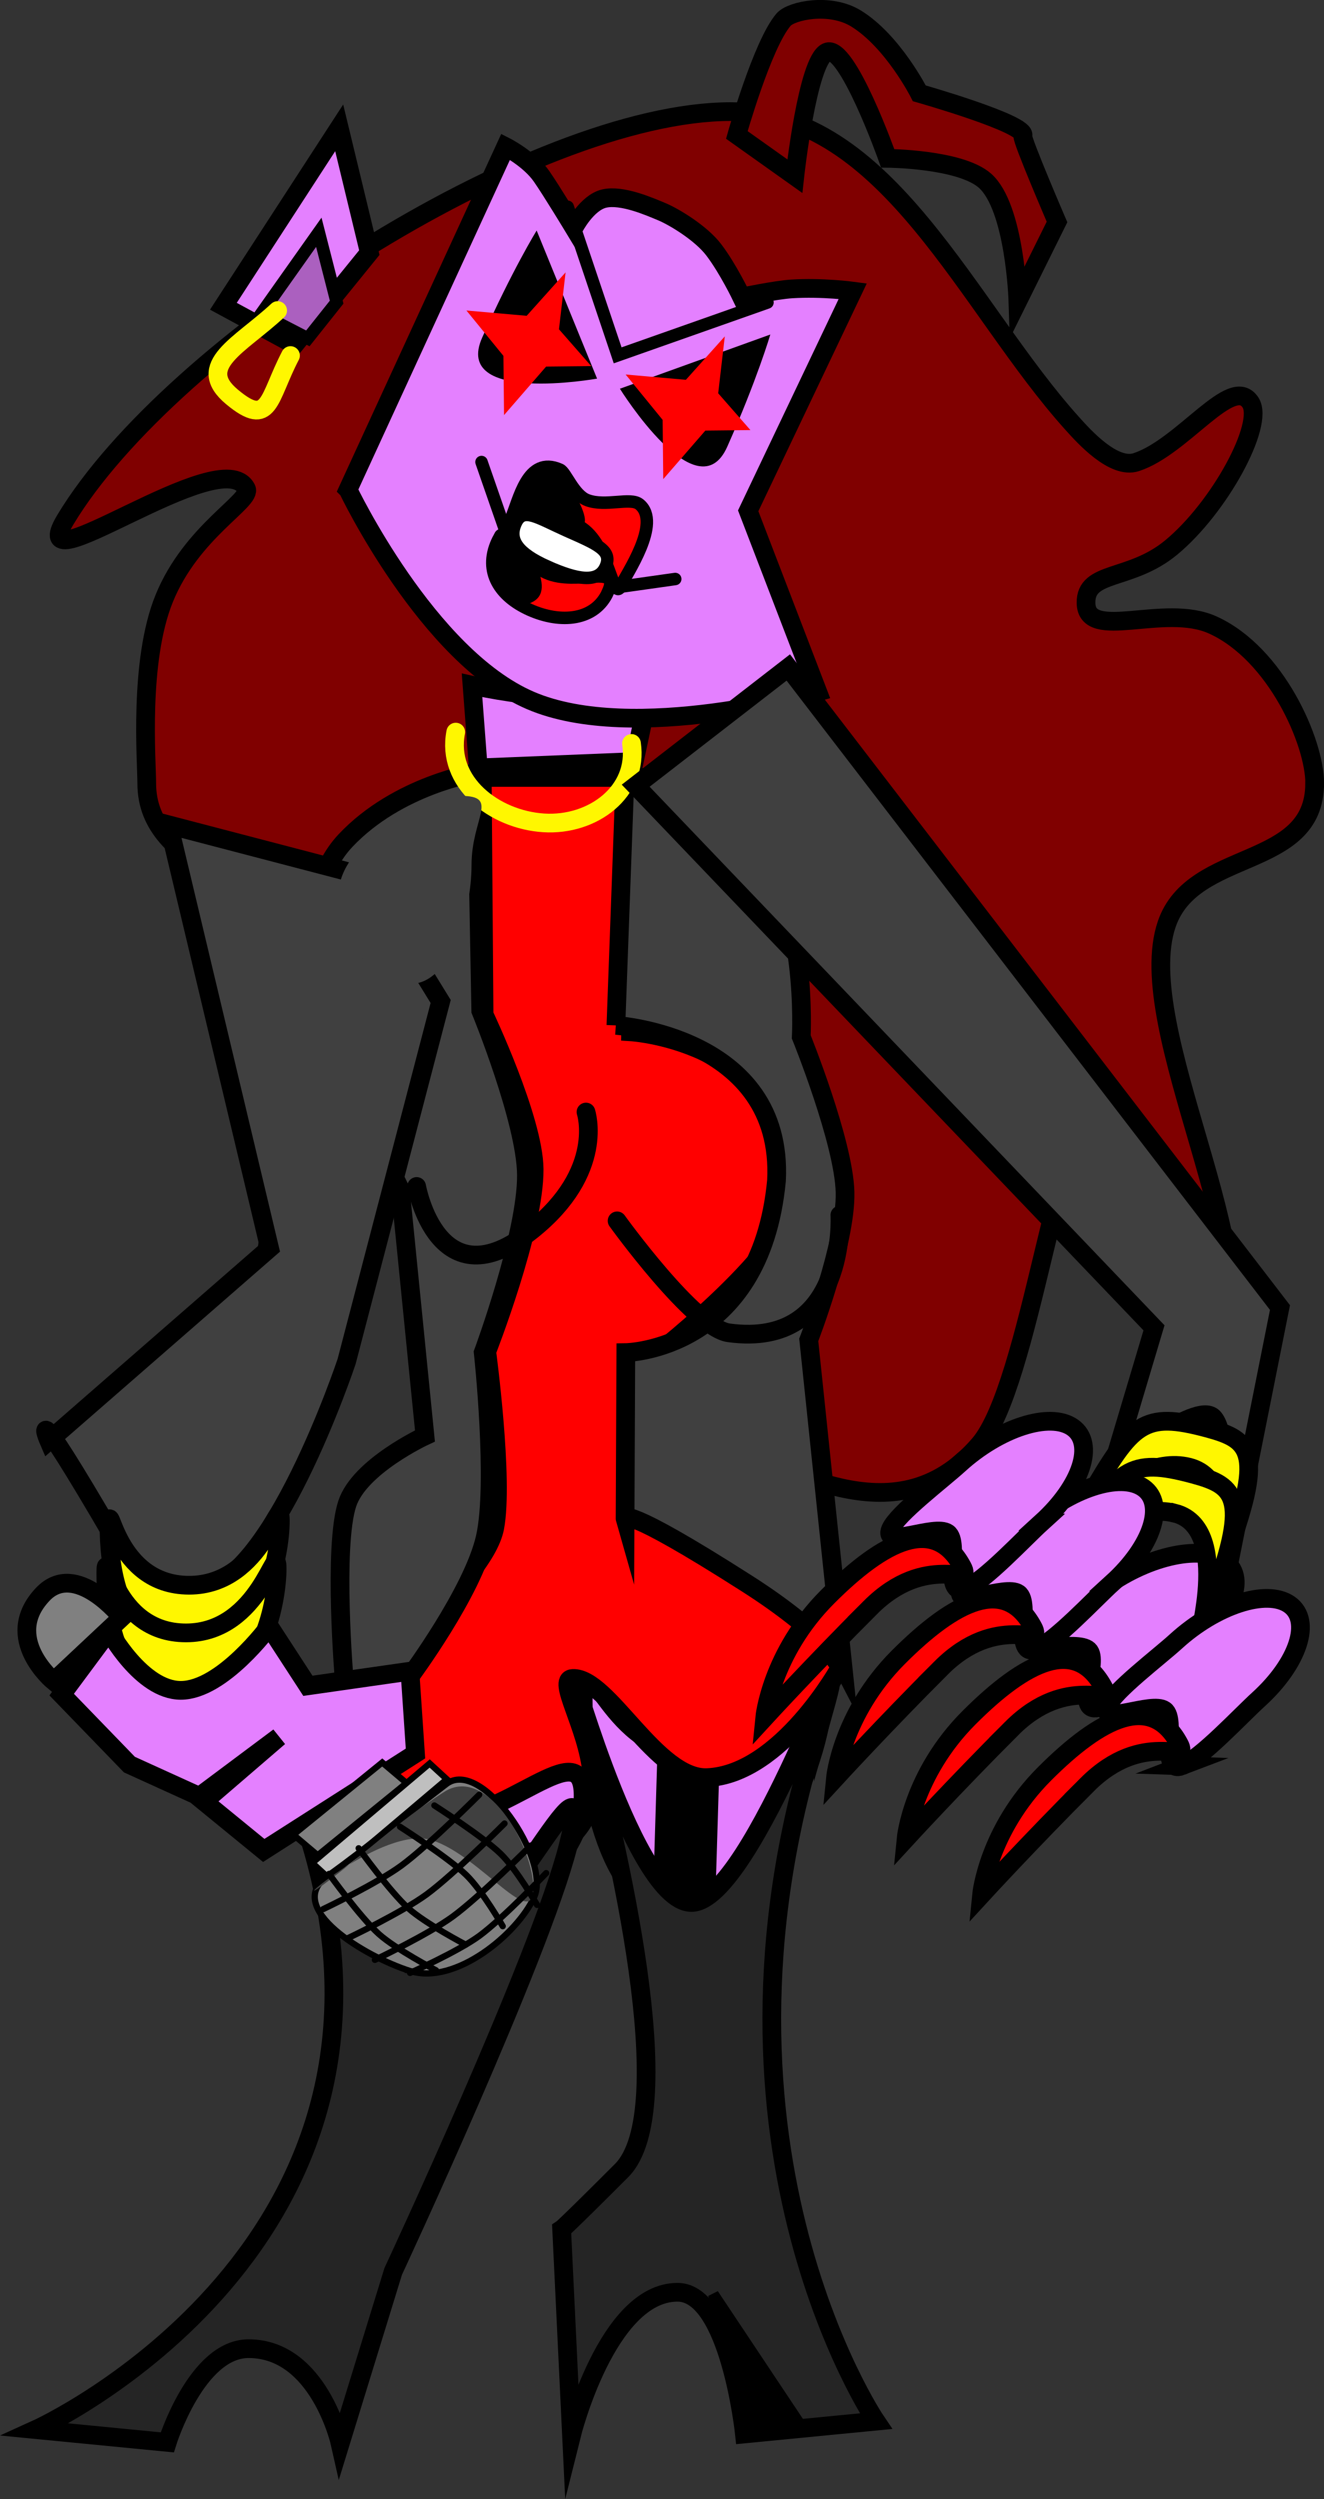 <svg version="1.1" xmlns="http://www.w3.org/2000/svg" xmlns:xlink="http://www.w3.org/1999/xlink" width="21.23" height="40.058" viewBox="0,0,21.23,40.058"><rect x="0" y="0" width="21.23" height="40.058" fill="#333333" stroke="none"/><g transform="translate(-230.845,-175.007)"><g data-paper-data="{&quot;isPaintingLayer&quot;:true}" fill-rule="nonzero" stroke-linejoin="miter" stroke-miterlimit="10" stroke-dasharray="" stroke-dashoffset="0" style="mix-blend-mode: normal"><g><path d="M244.042,202.173c0,1.126 -1.118,3.5 -2.308,3.5c-1.19,0 -1.538,-2.297 -1.538,-3.423c0,-1.126 0.426,0.808 1.615,0.808c1.19,0 2.231,-2.01 2.231,-0.885z" fill="#e480ff" stroke="#000000" stroke-width="0.3" stroke-linecap="butt"/><path d="M241.811,205.596l0.077,-2.538" fill="none" stroke="#000000" stroke-width="1" stroke-linecap="round"/><path d="M244.047,202.463c-2.265,6.766 0.843,11.353 0.843,11.353l-2.108,0.205c0,0 -0.238,-2.274 -1.075,-2.271c-1.128,0.003 -1.698,2.29 -1.698,2.29l-0.158,-3.299c0,0 0.056,-0.036 0.96,-0.941c0.962,-0.963 -0.083,-5.257 -0.533,-7.029c-0.539,-2.12 0.655,2.731 1.654,2.731c0.998,0 2.702,-5.146 2.115,-3.038z" fill="#252525" stroke="#000000" stroke-width="0.3" stroke-linecap="butt"/><path d="M242.816,213.963l-0.615,-2.154l0.154,-0.077l1.538,2.308z" fill="#000000" stroke="none" stroke-width="0" stroke-linecap="butt"/></g><path d="M251.925,187.564c0,1.399 -1.949,1.028 -2.371,2.254c-0.577,1.677 1.68,5.443 0.85,6.934c-0.518,0.93 -0.614,-4.161 -1.972,-3.989c-0.601,0.076 -1.071,4.451 -1.882,5.395c-1.399,1.629 -3.196,0.173 -3.989,0.173c-0.628,0 -2.933,0.713 -4.077,-0.639c-1.058,-1.25 -0.955,-4.568 -1.639,-4.675c-1.32,-0.206 -1.004,4.492 -1.556,3.621c-0.793,-1.249 0.938,-4.681 0.374,-6.3c-0.432,-1.239 -2.465,-1.358 -2.465,-2.775c0,-0.357 -0.13,-1.953 0.279,-2.961c0.438,-1.08 1.415,-1.569 1.318,-1.762c-0.391,-0.775 -3.609,1.671 -2.901,0.496c1.69,-2.806 7.475,-6.54 10.668,-6.54c2.522,0 3.797,3.139 5.48,5.003c0.183,0.203 0.659,0.735 1.022,0.616c0.751,-0.246 1.532,-1.413 1.832,-0.957c0.229,0.348 -0.496,1.687 -1.275,2.328c-0.653,0.538 -1.368,0.36 -1.362,0.883c0.006,0.632 1.25,-0.001 2.035,0.357c1.016,0.463 1.632,1.882 1.632,2.537z" fill="#800000" stroke="#000000" stroke-width="0.3" stroke-linecap="butt"/><g stroke="#000000" stroke-width="0.3"><path d="M238.649,196.674c0,0 0.768,-1.958 0.761,-2.926c-0.006,-0.803 -0.803,-2.478 -0.803,-2.478l-0.029,-3.801h2.45l-0.071,4.077c0,0 2.665,0.156 2.605,2.661c-0.101,0.916 -2.379,2.656 -2.379,2.656l-0.049,2.537c0,0 1.414,0.485 1.88,0.825c0.574,0.419 1.306,1.503 1.306,1.503c0,0 -0.949,1.725 -2.137,1.773c-0.812,0.033 -1.587,-1.613 -2.154,-1.59c-0.542,0.022 2.028,3.032 -2.001,3.043c-1.863,0.005 -1.587,-2.907 -1.587,-2.907c0,0 2.163,-1.648 2.337,-2.551c0.148,-0.768 -0.128,-2.822 -0.128,-2.822z" fill="#ff0000" stroke-linecap="butt"/><path d="M240.721,191.443l0.143,-3.909c0,0 1.258,0.197 2.1,1.092c0.842,0.895 0.729,3.001 0.729,3.001c0,0 0.682,1.685 0.702,2.489c0.02,0.815 -0.582,2.368 -0.582,2.368l0.548,5.235c0,0 -0.268,-0.517 -1.536,-1.327c-2.029,-1.296 -1.957,-1.043 -1.957,-1.043l0.012,-2.661c0,0 2.157,-0.027 2.416,-2.758c0.117,-2.319 -2.576,-2.487 -2.576,-2.487z" fill="#404040" stroke-linecap="butt"/><path d="M235.869,191.209c0,0 -0.328,-1.83 0.514,-2.726c0.842,-0.895 2.1,-1.092 2.1,-1.092l0.071,3.818c0,0 0.726,1.772 0.732,2.631c0.007,0.956 -0.693,2.847 -0.693,2.847c0,0 0.228,2.104 0.032,2.966c-0.198,0.872 -1.212,2.236 -1.212,2.236l-1.048,0.057c0,0 -0.181,-2.143 0.048,-2.837c0.198,-0.6 1.246,-1.085 1.246,-1.085l-0.395,-3.951z" data-paper-data="{&quot;index&quot;:null}" fill="#404040" stroke-linecap="butt"/><path d="M244.312,194.484c0,0 0.131,2.146 -1.781,1.887c-0.553,-0.075 -1.791,-1.795 -1.791,-1.795" fill="none" stroke-linecap="round"/><path d="M240.241,192.832c0,0 0.317,0.95 -0.871,1.897c-1.503,1.198 -1.844,-0.704 -1.844,-0.704" fill="none" stroke-linecap="round"/></g><g stroke="#000000"><path d="M240.195,203.788c0,1.041 -1.23,2.038 -2.462,2.038c-1.232,0 -1.462,-1.613 -1.462,-2.654c0,-1.041 0.23,1.038 1.462,1.038c1.232,0 2.462,-1.464 2.462,-0.423z" fill="#e480ff" stroke-width="0.3" stroke-linecap="butt"/><path d="M237.734,205.596v-1.231" fill="none" stroke-width="1" stroke-linecap="round"/><path d="M237.685,206.483c0.998,0 2.808,-4.005 2.269,-1.885c-0.45,1.772 -2.804,6.817 -2.804,6.817l-0.85,2.76c0,0 -0.339,-1.518 -1.467,-1.521c-0.838,-0.002 -1.306,1.502 -1.306,1.502l-2.108,-0.205c0,0 6.57,-2.971 4.305,-9.738c-0.586,-2.108 0.963,2.269 1.962,2.269z" data-paper-data="{&quot;index&quot;:null}" fill="#252525" stroke-width="0.3" stroke-linecap="butt"/></g><path d="M238.514,187.316l-0.1,-1.324c0,0 0.704,0.161 1.255,0.171c0.551,0.01 1.636,-0.312 1.636,-0.312l-0.29,1.364z" fill="#e480ff" stroke="#000000" stroke-width="0.3" stroke-linecap="butt"/><path d="M240.971,186.924c0.115,0.77 -0.62,1.324 -1.409,1.273c-0.789,-0.051 -1.566,-0.648 -1.409,-1.455" fill="none" stroke="#fff700" stroke-width="0.3" stroke-linecap="round"/><path d="M242.66,177.17c0,0 0.409,-1.455 0.75,-1.849c0.125,-0.144 0.742,-0.276 1.162,-0.017c0.593,0.365 1.014,1.199 1.014,1.199c0,0 1.749,0.497 1.66,0.681c-0.025,0.051 0.548,1.381 0.548,1.381l-0.627,1.265c0,0 -0.047,-1.504 -0.53,-1.928c-0.399,-0.349 -1.558,-0.357 -1.558,-0.357c0,0 -0.655,-1.849 -0.978,-1.702c-0.31,0.142 -0.511,1.988 -0.511,1.988z" fill="#800000" stroke="#000000" stroke-width="0.3" stroke-linecap="butt"/><g><path d="M233.551,188.229l3.119,0.815l1.241,2.016l-1.508,5.77c0,0 -1.212,3.641 -2.398,3.658c-1.083,-0.057 -0.758,0.154 -1.313,-0.798c-1.472,-2.53 -1.065,-1.588 -1.065,-1.588l3.541,-3.086z" fill="#404040" stroke="#000000" stroke-width="0.3" stroke-linecap="butt"/><path d="M235.34,199.39c0,0.526 -0.263,2.053 -1.462,2.053c-1.199,0 -1.285,-1.453 -1.285,-1.979c0,-0.526 0.086,0.953 1.285,0.953c1.199,0 1.462,-1.553 1.462,-1.026z" fill="#fff700" stroke="#000000" stroke-width="0.3" stroke-linecap="butt"/><path d="M235.289,200.154c0,0.526 -0.263,2.053 -1.462,2.053c-1.199,0 -1.285,-1.453 -1.285,-1.979c0,-0.526 0.086,0.953 1.285,0.953c1.199,0 1.462,-1.553 1.462,-1.026z" fill="#fff700" stroke="#000000" stroke-width="0.3" stroke-linecap="butt"/><path d="M235.074,204.668l-0.959,-0.784l1.203,-1.035l-1.276,0.953l-1.122,-0.51l-1.086,-1.122l0.758,-1.021c0,0 0.518,0.953 1.152,0.953c0.664,0 1.418,-1.026 1.418,-1.026l0.62,0.953l1.636,-0.234l0.089,1.319z" fill="#e480ff" stroke="#000000" stroke-width="0.3" stroke-linecap="butt"/><path d="M231.707,201.956c0,0 -0.84,-0.691 -0.177,-1.393c0.528,-0.559 1.268,0.37 1.268,0.37z" fill="#808080" stroke="#000000" stroke-width="0.3" stroke-linecap="butt"/><g><path d="M236.974,203.258l0.389,0.329l-1.424,1.158l-0.389,-0.329z" fill="#808080" stroke="#000000" stroke-width="0.1" stroke-linecap="butt"/><path d="M237.735,203.274l0.274,0.252l-1.883,1.594l-0.274,-0.252z" fill="#bfbfbf" stroke="#000000" stroke-width="0.1" stroke-linecap="butt"/><path d="M237.423,206.601c-0.721,-0.227 -2.037,-1.016 -1.328,-1.522c0.668,-0.477 1.21,-0.944 1.906,-1.475c0.567,-0.433 1.683,1.215 1.409,1.812c-0.274,0.596 -1.265,1.412 -1.986,1.185z" fill="#808080" stroke="#000000" stroke-width="0.1" stroke-linecap="butt"/><path d="M237.773,204.504c-0.785,-0.247 -2.385,1.183 -1.741,0.711c0.608,-0.446 1.195,-1.015 1.938,-1.487c0.666,-0.424 1.385,0.814 1.425,1.486c0.049,0.823 -0.837,-0.462 -1.622,-0.709z" fill="#404040" stroke="none" stroke-width="0" stroke-linecap="butt"/><path d="M238.935,204.236c0,0 -0.813,0.816 -1.249,1.136c-0.393,0.288 -1.252,0.697 -1.252,0.697" data-paper-data="{&quot;index&quot;:null}" fill="none" stroke="#000000" stroke-width="0.1" stroke-linecap="round"/><path d="M238.529,203.775c0,0 -0.813,0.816 -1.249,1.136c-0.393,0.288 -1.252,0.697 -1.252,0.697" data-paper-data="{&quot;index&quot;:null}" fill="none" stroke="#000000" stroke-width="0.1" stroke-linecap="round"/><path d="M239.357,204.589c0,0 -0.813,0.816 -1.249,1.136c-0.393,0.288 -1.252,0.697 -1.252,0.697" data-paper-data="{&quot;index&quot;:null}" fill="none" stroke="#000000" stroke-width="0.1" stroke-linecap="round"/><path d="M239.603,205.031c0,0 -0.692,0.728 -1.073,1.007c-0.343,0.251 -1.11,0.593 -1.11,0.593" data-paper-data="{&quot;index&quot;:null}" fill="none" stroke="#000000" stroke-width="0.1" stroke-linecap="round"/><path d="M237.81,203.947c0,0 0.773,0.494 1.06,0.772c0.259,0.25 0.587,0.822 0.587,0.822" data-paper-data="{&quot;index&quot;:null}" fill="none" stroke="#000000" stroke-width="0.1" stroke-linecap="round"/><path d="M237.259,204.288c0,0 0.773,0.494 1.06,0.772c0.259,0.25 0.587,0.822 0.587,0.822" data-paper-data="{&quot;index&quot;:null}" fill="none" stroke="#000000" stroke-width="0.1" stroke-linecap="round"/><path d="M237.836,206.589c0,0 -0.646,-0.338 -0.916,-0.581c-0.299,-0.269 -0.799,-0.964 -0.799,-0.964" data-paper-data="{&quot;index&quot;:null}" fill="none" stroke="#000000" stroke-width="0.1" stroke-linecap="round"/><path d="M238.311,206.178c0,0 -0.646,-0.338 -0.916,-0.581c-0.299,-0.269 -0.799,-0.964 -0.799,-0.964" data-paper-data="{&quot;index&quot;:null}" fill="none" stroke="#000000" stroke-width="0.1" stroke-linecap="round"/></g></g><path d="M238.229,187.764c0.636,0 0.177,0.349 0.177,1.108c0,0.759 -0.339,1.905 -0.975,1.905c-0.636,0 -1.152,-0.704 -1.152,-1.462c0,-0.759 1.313,-1.551 1.95,-1.551z" fill="#404040" stroke="none" stroke-width="0" stroke-linecap="butt"/><g><path d="M236.425,182.856l2.528,-5.497c0,0 0.381,0.193 0.577,0.476c0.16,0.23 0.518,0.822 0.518,0.822c0,0 0.206,-0.401 0.484,-0.467c0.288,-0.068 0.74,0.134 0.924,0.21c0.197,0.082 0.63,0.343 0.834,0.612c0.232,0.305 0.447,0.756 0.447,0.756c0,0 0.548,-0.114 0.803,-0.13c0.488,-0.031 0.979,0.035 0.979,0.035l-1.677,3.522l1.116,2.904c0,0 -2.956,0.847 -4.608,0.136c-1.653,-0.711 -2.924,-3.378 -2.924,-3.378z" fill="#e480ff" stroke="#000000" stroke-width="0.3" stroke-linecap="butt"/><path d="M240.419,181.076c0,0 -2.32,0.416 -1.843,-0.656c0.477,-1.072 0.874,-1.718 0.874,-1.718z" fill="#000000" stroke="none" stroke-width="0" stroke-linecap="butt"/><path d="M243.197,180.369c0,0 -0.214,0.727 -0.691,1.799c-0.477,1.072 -1.721,-0.93 -1.721,-0.93z" data-paper-data="{&quot;index&quot;:null}" fill="#000000" stroke="none" stroke-width="0" stroke-linecap="butt"/><path d="M238.927,181.661l-0.01,-0.95l-0.593,-0.727l0.966,0.085l0.624,-0.696l-0.106,0.912l0.517,0.59l-0.723,0.008z" fill="#ff0000" stroke="none" stroke-width="0" stroke-linecap="butt"/><path d="M241.48,182.687l-0.01,-0.95l-0.593,-0.727l0.966,0.085l0.624,-0.696l-0.106,0.912l0.517,0.59l-0.723,0.008z" fill="#ff0000" stroke="none" stroke-width="0" stroke-linecap="butt"/><path d="M243.151,179.856l-2.402,0.847l-0.801,-2.381" fill="none" stroke="#000000" stroke-width="0.2" stroke-linecap="round"/><path d="M240.804,184.394c-0.135,0.303 -0.186,-0.739 -0.715,-0.975c-0.53,-0.236 -1.191,0.216 -1.056,-0.087c0.135,-0.303 0.263,-1.032 0.792,-0.797c0.093,0.041 0.218,0.406 0.437,0.489c0.292,0.11 0.692,-0.051 0.836,0.066c0.364,0.297 -0.215,1.125 -0.295,1.303z" fill="#ff0000" stroke="#000000" stroke-width="0.2" stroke-linecap="butt"/><path d="M240.595,184.493c-0.208,0.467 -0.76,0.51 -1.252,0.291c-0.492,-0.219 -0.738,-0.617 -0.53,-1.084c0.208,-0.467 0.302,0.271 0.794,0.49c0.492,0.219 1.195,-0.164 0.987,0.303z" fill="#ff0000" stroke="#000000" stroke-width="0.2" stroke-linecap="butt"/><path d="M239.626,184.089c-0.479,-0.213 -0.63,-0.428 -0.512,-0.693c0.118,-0.265 0.343,-0.094 0.822,0.12c0.479,0.213 0.737,0.312 0.619,0.576c-0.118,0.265 -0.45,0.21 -0.929,-0.003z" fill="#ffffff" stroke="#000000" stroke-width="0.2" stroke-linecap="butt"/><path d="M238.926,183.449l-0.36,-1.036" fill="none" stroke="#000000" stroke-width="0.2" stroke-linecap="round"/><path d="M241.672,184.288l-0.934,0.132" fill="none" stroke="#000000" stroke-width="0.2" stroke-linecap="round"/><path d="M239.039,183.145c0,0 0.226,-0.505 0.527,-0.599c0.301,-0.095 0.532,0.445 0.532,0.445c0,0 0.236,0.42 0.063,0.445c-0.173,0.025 -1.122,-0.291 -1.122,-0.291z" fill="#000000" stroke="none" stroke-width="0" stroke-linecap="butt"/><path d="M239.492,184.191c0.092,0.283 0.037,0.461 -0.274,0.52c-0.31,0.059 -0.458,-0.547 -0.458,-0.547c0,0 -0.09,-0.661 0.086,-0.667c0.175,-0.005 0.554,0.41 0.645,0.693z" fill="#000000" stroke="none" stroke-width="0" stroke-linecap="butt"/></g><g><path d="M234.427,179.916l1.857,-2.86l0.483,2l-1.199,1.478z" fill="#e480ff" stroke="#000000" stroke-width="0.3" stroke-linecap="butt"/><path d="M235.028,180.042l0.929,-1.312l0.286,1.12l-0.462,0.581z" fill="#ab60bf" stroke="#000000" stroke-width="0.2" stroke-linecap="butt"/><path d="M235.503,180.706c-0.36,0.69 -0.328,1.17 -0.936,0.665c-0.608,-0.505 0.128,-0.826 0.73,-1.386" fill="none" stroke="#fff700" stroke-width="0.3" stroke-linecap="round"/></g><g stroke="#000000" stroke-width="0.3" stroke-linecap="butt"><path d="M249.817,201.5c-0.32,0.217 -1.051,0.808 -1.364,0.879c-0.388,0.089 0.026,-0.753 -0.154,-0.922c-0.185,-0.174 -1.082,0.107 -0.895,-0.194c0.141,-0.228 0.927,-0.662 1.235,-0.872c0.716,-0.486 1.56,-0.633 1.885,-0.327c0.325,0.306 0.009,0.949 -0.707,1.435z" fill="#e480ff"/><path d="M249.349,196.291l-8.311,-8.69l2.447,-1.895l7.884,10.26l-0.886,4.439c0,0 0.139,-2.347 -0.184,-2.677c-0.271,-0.277 -1.626,0.828 -1.626,0.828z" fill="#404040"/><path d="M250.473,200.029c-0.415,1.099 0.483,-1.24 -0.561,-1.504c-1.088,-0.274 -2.202,1.512 -1.611,0.497c0.702,-1.205 0.871,-1.401 1.911,-1.121c0.701,0.189 0.919,0.385 0.262,2.127z" fill="#fff700"/><path d="M249.679,199.262c-1.088,-0.274 -2.202,1.512 -1.611,0.497c0.702,-1.205 0.871,-1.401 1.911,-1.121c0.701,0.189 0.919,0.385 0.262,2.127c-0.415,1.099 0.483,-1.24 -0.561,-1.504z" fill="#fff700"/><path d="M249.8,203.311c-0.372,0.143 -0.08,-0.749 -0.283,-0.891c-0.208,-0.146 -1.056,0.259 -0.914,-0.066c0.107,-0.246 0.824,-0.787 1.099,-1.038c0.64,-0.583 1.454,-0.847 1.82,-0.59c0.365,0.257 0.143,0.938 -0.497,1.521c-0.286,0.26 -0.926,0.949 -1.226,1.064z" fill="#e480ff"/><path d="M248.275,203.616c-0.909,0.91 -1.691,1.761 -1.691,1.761c0,0 0.1,-1.026 1.009,-1.936c0.909,-0.91 1.715,-1.306 2.159,-0.482c0.191,0.354 -0.568,-0.253 -1.477,0.657z" fill="#ff0000"/><path d="M247.065,202.715c-0.909,0.91 -1.691,1.761 -1.691,1.761c0,0 0.1,-1.026 1.009,-1.936c0.909,-0.91 1.715,-1.306 2.159,-0.482c0.191,0.354 -0.568,-0.253 -1.477,0.657z" fill="#ff0000"/><path d="M248.683,200.377c-0.286,0.26 -0.926,0.949 -1.226,1.064c-0.372,0.143 -0.08,-0.749 -0.283,-0.891c-0.208,-0.146 -1.056,0.259 -0.914,-0.066c0.107,-0.246 0.824,-0.787 1.099,-1.038c0.64,-0.583 1.454,-0.847 1.82,-0.59c0.365,0.257 0.143,0.938 -0.497,1.521z" fill="#e480ff"/><path d="M245.932,201.746c-0.909,0.91 -1.691,1.761 -1.691,1.761c0,0 0.1,-1.026 1.009,-1.936c0.909,-0.91 1.715,-1.306 2.159,-0.482c0.191,0.354 -0.568,-0.253 -1.477,0.657z" fill="#ff0000"/><path d="M247.549,199.408c-0.286,0.26 -0.926,0.949 -1.226,1.064c-0.372,0.143 -0.08,-0.749 -0.283,-0.891c-0.208,-0.146 -1.056,0.259 -0.914,-0.066c0.107,-0.246 0.824,-0.787 1.099,-1.038c0.64,-0.583 1.454,-0.847 1.82,-0.59c0.365,0.257 0.143,0.938 -0.497,1.521z" fill="#e480ff"/><path d="M244.798,200.777c-0.909,0.91 -1.691,1.761 -1.691,1.761c0,0 0.1,-1.026 1.009,-1.936c0.909,-0.91 1.715,-1.306 2.159,-0.482c0.191,0.354 -0.568,-0.253 -1.477,0.657z" fill="#ff0000"/></g></g></g></svg>